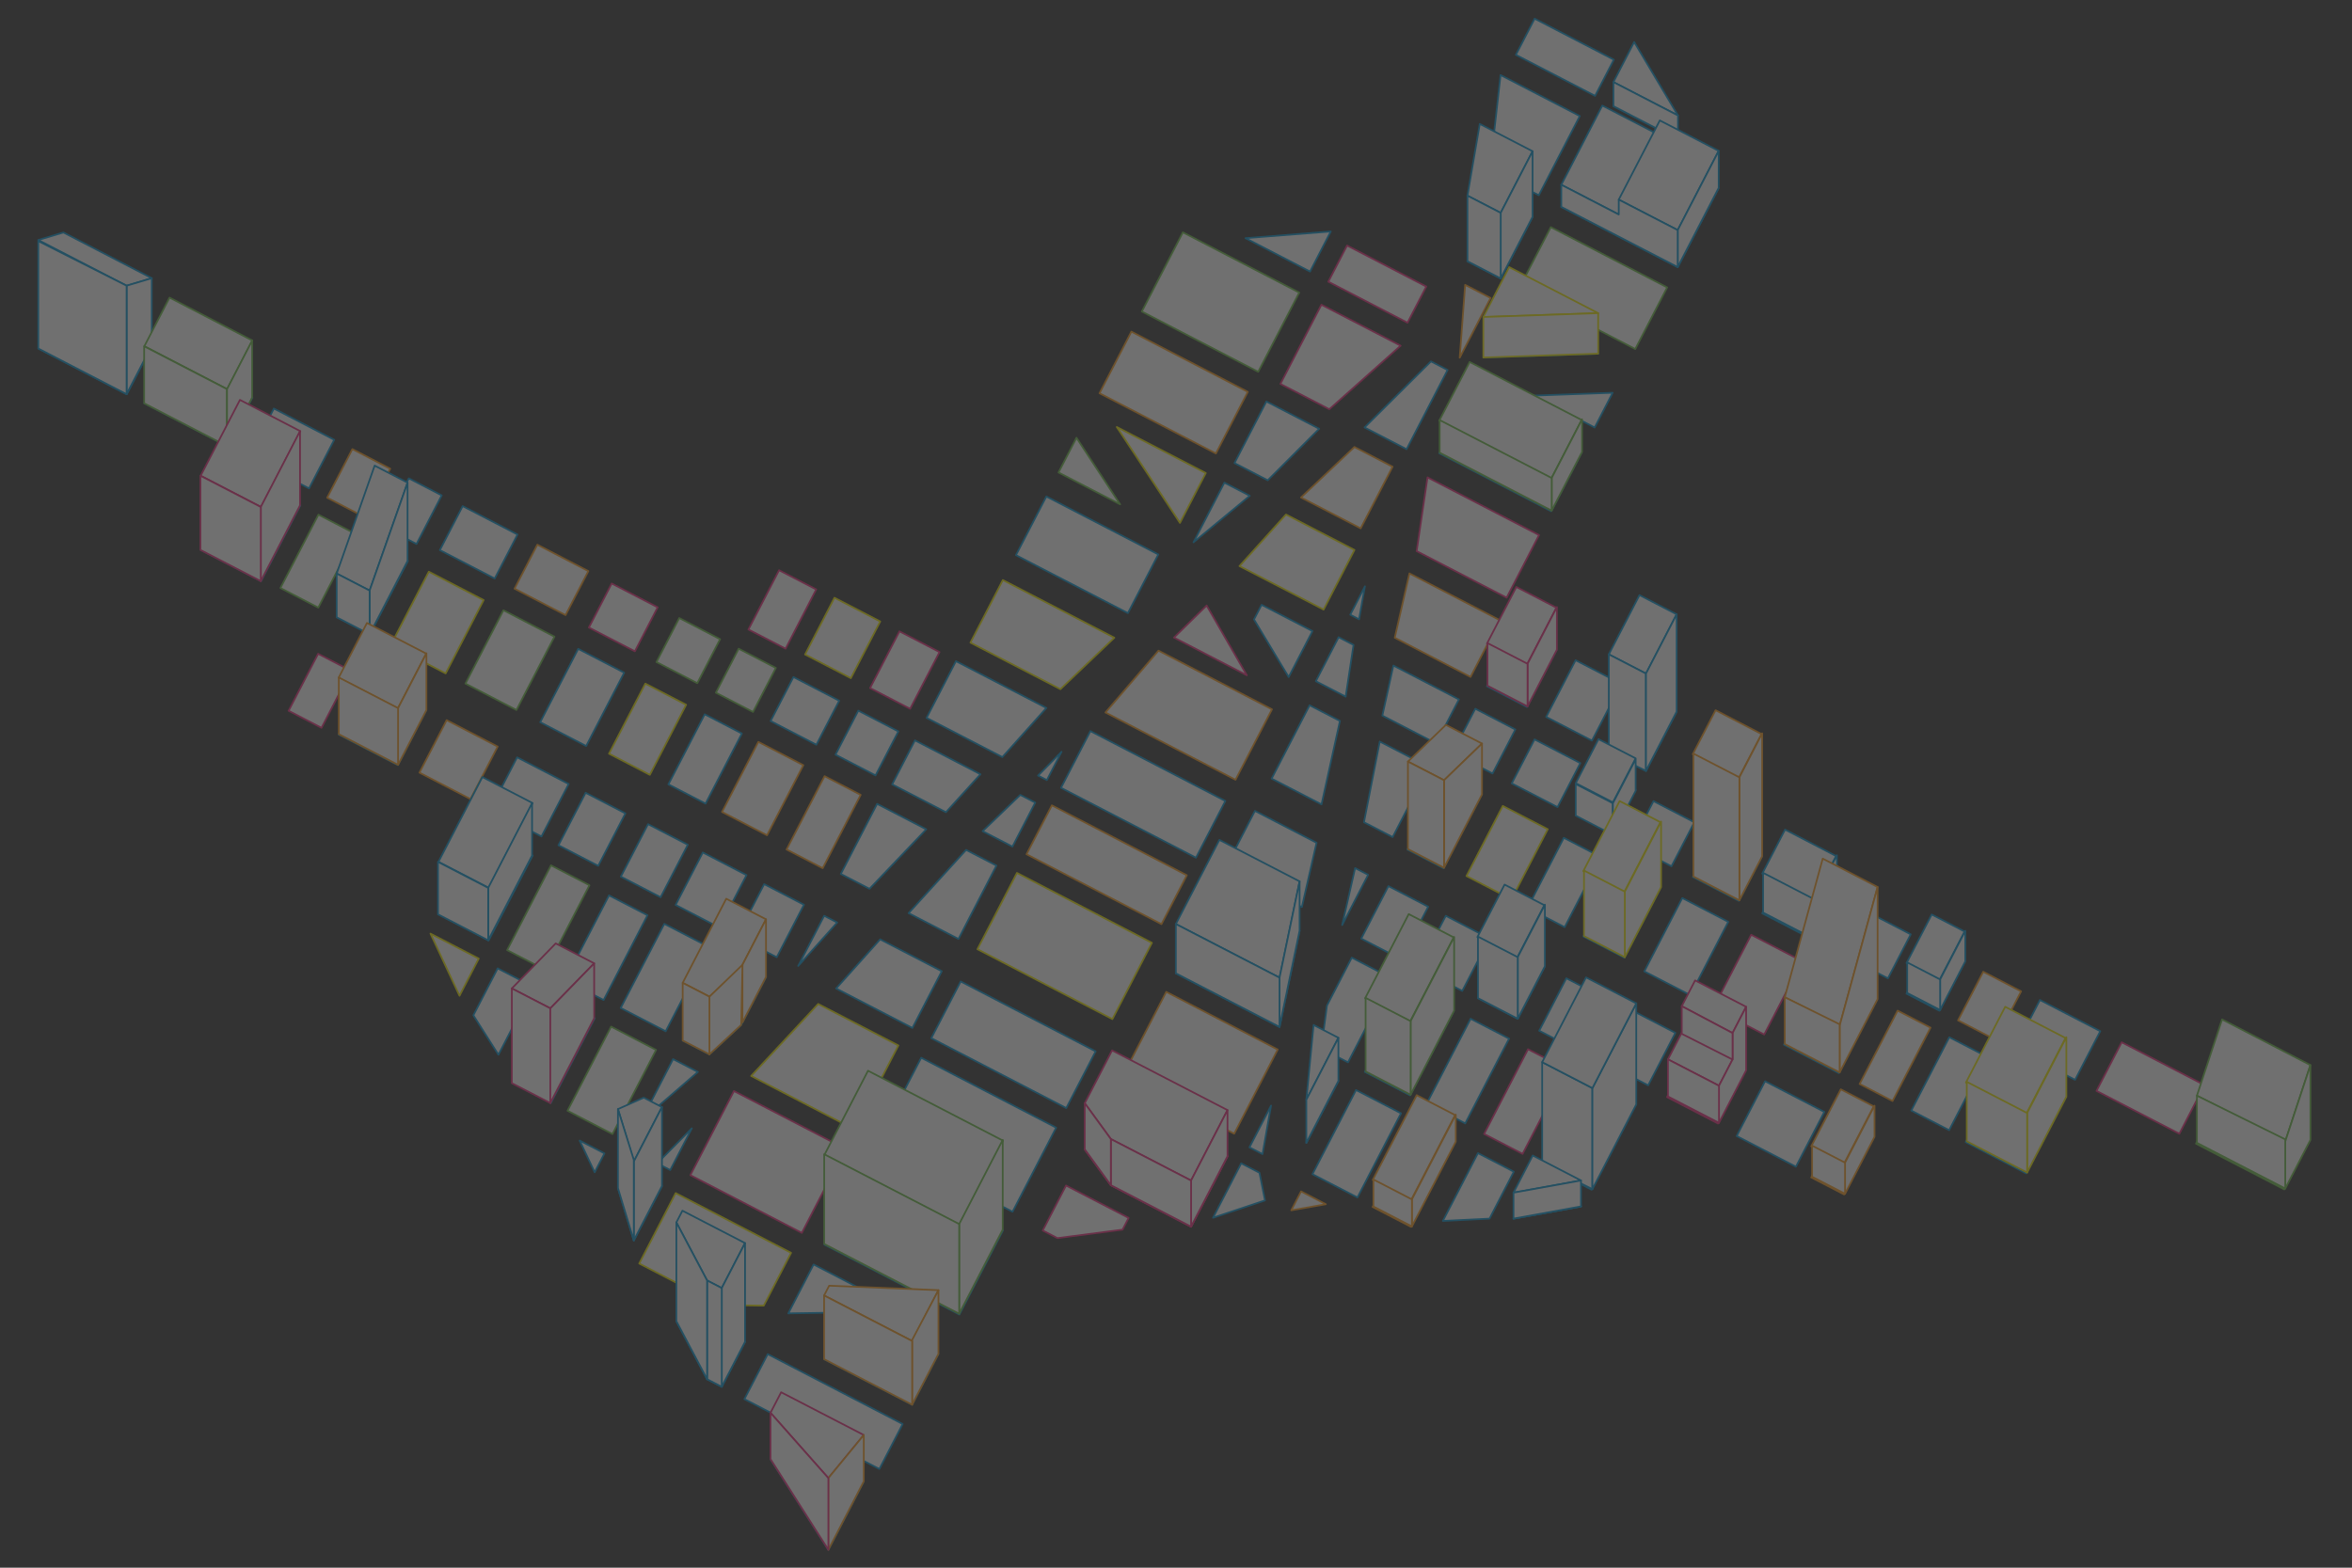 <?xml version="1.0" encoding="utf-8"?>
<!-- Generator: Adobe Illustrator 16.0.0, SVG Export Plug-In . SVG Version: 6.00 Build 0)  -->
<!DOCTYPE svg PUBLIC "-//W3C//DTD SVG 1.1//EN" "http://www.w3.org/Graphics/SVG/1.1/DTD/svg11.dtd">
<svg version="1.1" id="Layer_1" xmlns="http://www.w3.org/2000/svg" xmlns:xlink="http://www.w3.org/1999/xlink" x="0px" y="0px"
	 width="1200px" height="800px" viewBox="0 0 1200 800" enable-background="new 0 0 1200 800" xml:space="preserve">
<rect x="0" y="0" width="1200" height="800" fill="#333333" stroke="none"/>
<g>
	<g opacity="0.3">
		<polygon fill="#FFFFFF" stroke="#0093D0" stroke-width="0.879" stroke-linejoin="round" stroke-miterlimit="10" points="
			717.652,229.231 696.191,218.129 730.084,184.416 738.567,188.807 		"/>
		<polygon fill="#FFFFFF" stroke="#F89B1C" stroke-width="0.879" stroke-linejoin="round" stroke-miterlimit="10" points="
			691.029,228.109 710.49,238.182 694.224,269.622 663.779,253.872 		"/>
		<polygon fill="#FFFFFF" stroke="#F3EA00" stroke-width="0.879" stroke-linejoin="round" stroke-miterlimit="10" points="
			656.118,262.562 691.055,280.64 675.306,311.082 632.385,288.873 		"/>
		<polygon fill="#FFFFFF" stroke="#0093D0" stroke-width="0.879" stroke-linejoin="round" stroke-miterlimit="10" points="
			669.623,322.061 643.671,308.632 639.8,316.118 657.488,345.516 		"/>
		<polygon fill="#FFFFFF" stroke="#F89B1C" stroke-width="0.879" stroke-linejoin="round" stroke-miterlimit="10" points="
			563.999,363.577 630.373,397.918 648.966,361.986 591.074,332.033 		"/>
		
			<rect x="566.733" y="366.284" transform="matrix(0.46 -0.888 0.888 0.46 -44.624 736.787)" fill="#FFFFFF" stroke="#0093D0" stroke-width="0.879" stroke-linejoin="round" stroke-miterlimit="10" width="32.589" height="77.545"/>
		
			<rect x="550.39" y="402.22" transform="matrix(0.46 -0.888 0.888 0.46 -86.612 739.652)" fill="#FFFFFF" stroke="#F89B1C" stroke-width="0.879" stroke-linejoin="round" stroke-miterlimit="10" width="28.093" height="77.542"/>
		
			<rect x="500.63" y="494.048" transform="matrix(0.46 -0.888 0.888 0.46 -193.851 747.077)" fill="#FFFFFF" stroke="#0093D0" stroke-width="0.879" stroke-linejoin="round" stroke-miterlimit="10" width="32.589" height="77.544"/>
		
			<rect x="407.176" y="681.2" transform="matrix(0.46 -0.888 0.888 0.46 -412.404 762.189)" fill="#FFFFFF" stroke="#0093D0" stroke-width="0.879" stroke-linejoin="round" stroke-miterlimit="10" width="25.841" height="77.543"/>
		
			<rect x="469.004" y="539.957" transform="matrix(0.46 -0.888 0.888 0.46 -247.463 750.792)" fill="#FFFFFF" stroke="#0093D0" stroke-width="0.879" stroke-linejoin="round" stroke-miterlimit="10" width="48.338" height="77.543"/>
		
			<rect x="441.881" y="592.371" transform="matrix(0.46 -0.888 0.888 0.46 -308.669 755.048)" fill="#FFFFFF" stroke="#0093D0" stroke-width="0.879" stroke-linejoin="round" stroke-miterlimit="10" width="48.343" height="77.543"/>
		
			<rect x="367.527" y="560.651" transform="matrix(0.46 -0.888 0.888 0.46 -314.697 668.152)" fill="#FFFFFF" stroke="#EC297B" stroke-width="0.879" stroke-linejoin="round" stroke-miterlimit="10" width="48.34" height="64.046"/>
		
			<rect x="521.089" y="443.631" transform="matrix(0.46 -0.888 0.888 0.46 -134.96 743.039)" fill="#FFFFFF" stroke="#F3EA00" stroke-width="0.879" stroke-linejoin="round" stroke-miterlimit="10" width="43.839" height="77.547"/>
		<polygon fill="#FFFFFF" stroke="#0093D0" stroke-width="0.879" stroke-linejoin="round" stroke-miterlimit="10" points="
			402.184,670.215 415.097,645.264 461.508,669.276 		"/>
		<polygon fill="#FFFFFF" stroke="#0093D0" stroke-width="0.879" stroke-linejoin="round" stroke-miterlimit="10" points="
			393.113,744.606 398.536,734.126 440.708,755.947 422.632,790.878 		"/>
		<polygon fill="#FFFFFF" stroke="#EC297B" stroke-width="0.879" stroke-linejoin="round" stroke-miterlimit="10" points="
			393.113,720.96 398.536,710.48 440.708,732.299 422.632,754.28 		"/>
		<polygon fill="#FFFFFF" stroke="#F3EA00" stroke-width="0.879" stroke-linejoin="round" stroke-miterlimit="10" points="
			367.058,665.961 326.132,644.787 344.725,608.853 403.616,639.322 389.672,666.273 		"/>
		<polygon fill="#FFFFFF" stroke="#0093D0" stroke-width="0.879" stroke-linejoin="round" stroke-miterlimit="10" points="
			360.755,703.815 368.243,707.688 380.116,684.739 348.177,668.213 345.078,674.201 		"/>
		<polygon fill="#FFFFFF" stroke="#0093D0" stroke-width="0.879" stroke-linejoin="round" stroke-miterlimit="10" points="
			360.755,653.43 368.243,657.303 380.116,634.35 348.177,617.823 345.078,623.812 		"/>
		<polygon fill="#FFFFFF" stroke="#F3EA00" stroke-width="0.879" stroke-linejoin="round" stroke-miterlimit="10" points="
			383.249,549.066 436.148,576.439 458.364,533.504 417.44,512.331 		"/>
		<polygon fill="#FFFFFF" stroke="#0093D0" stroke-width="0.879" stroke-linejoin="round" stroke-miterlimit="10" points="
			426.59,504.429 465.518,524.568 480.495,495.622 449.052,479.355 		"/>
		<polygon fill="#FFFFFF" stroke="#0093D0" stroke-width="0.879" stroke-linejoin="round" stroke-miterlimit="10" points="
			463.566,465.979 489.019,479.15 508.381,441.721 492.91,433.718 		"/>
		<polygon fill="#FFFFFF" stroke="#0093D0" stroke-width="0.879" stroke-linejoin="round" stroke-miterlimit="10" points="
			501.337,424.158 516.558,432.034 528.18,409.575 520.567,405.638 		"/>
		<polygon fill="#FFFFFF" stroke="#0093D0" stroke-width="0.879" stroke-linejoin="round" stroke-miterlimit="10" points="
			529.625,395.772 534.117,398.096 541.604,383.624 		"/>
		<polygon fill="#FFFFFF" stroke="#EC297B" stroke-width="0.879" stroke-linejoin="round" stroke-miterlimit="10" points="
			598.958,325.355 636.141,344.593 615.644,309 		"/>
		<polygon fill="#FFFFFF" stroke="#0093D0" stroke-width="0.879" stroke-linejoin="round" stroke-miterlimit="10" points="
			608.928,276.738 624.678,246.295 637.652,253.007 		"/>
		<polygon fill="#FFFFFF" stroke="#0093D0" stroke-width="0.879" stroke-linejoin="round" stroke-miterlimit="10" points="
			646.811,245.093 629.845,236.313 646.111,204.871 673.062,218.813 		"/>
		<polygon fill="#FFFFFF" stroke="#EC297B" stroke-width="0.879" stroke-linejoin="round" stroke-miterlimit="10" points="
			678.225,208.833 653.27,195.92 674.188,155.497 714.61,176.413 		"/>
		
			<rect x="680.102" y="134.317" transform="matrix(0.888 0.46 -0.46 0.888 145.131 -306.833)" fill="#FFFFFF" stroke="#EC297B" stroke-width="0.879" stroke-linejoin="round" stroke-miterlimit="10" width="45.514" height="20.787"/>
		<polygon fill="#FFFFFF" stroke="#0093D0" stroke-width="0.879" stroke-linejoin="round" stroke-miterlimit="10" points="
			635.449,121.535 668.389,138.577 678.974,118.116 		"/>
		
			<rect x="589.122" y="131.649" transform="matrix(-0.888 -0.46 0.46 -0.888 1104.526 577.631)" fill="#FFFFFF" stroke="#6ABC45" stroke-width="0.879" stroke-linejoin="round" stroke-miterlimit="10" width="66.866" height="45.515"/>
		<polygon fill="#FFFFFF" stroke="#F89B1C" stroke-width="0.879" stroke-linejoin="round" stroke-miterlimit="10" points="
			577.239,169.238 636.631,199.964 620.358,231.405 560.971,200.678 		"/>
		
			<rect x="522.259" y="266.48" transform="matrix(-0.888 -0.46 0.46 -0.888 916.655 789.755)" fill="#FFFFFF" stroke="#0093D0" stroke-width="0.879" stroke-linejoin="round" stroke-miterlimit="10" width="64.335" height="33.712"/>
		<polygon fill="#FFFFFF" stroke="#F3EA00" stroke-width="0.879" stroke-linejoin="round" stroke-miterlimit="10" points="
			569.78,217.891 615.195,241.388 602.026,266.84 		"/>
		<polygon fill="#FFFFFF" stroke="#6ABC45" stroke-width="0.879" stroke-linejoin="round" stroke-miterlimit="10" points="
			549.223,223.387 540.055,241.104 571.499,257.373 		"/>
		<polygon fill="#FFFFFF" stroke="#F3EA00" stroke-width="0.879" stroke-linejoin="round" stroke-miterlimit="10" points="
			541.04,351.698 495.125,327.942 511.654,296.002 568.547,325.439 		"/>
		<polygon fill="#FFFFFF" stroke="#0093D0" stroke-width="0.879" stroke-linejoin="round" stroke-miterlimit="10" points="
			511.41,386.348 472.741,366.342 487.719,337.396 533.871,361.277 		"/>
		<polygon fill="#FFFFFF" stroke="#0093D0" stroke-width="0.879" stroke-linejoin="round" stroke-miterlimit="10" points="
			482.621,414.475 455.183,400.278 466.804,377.818 500.229,395.114 		"/>
		<polygon fill="#FFFFFF" stroke="#0093D0" stroke-width="0.879" stroke-linejoin="round" stroke-miterlimit="10" points="
			443.629,453.561 428.988,445.985 447.495,410.221 472.582,423.2 		"/>
		<polygon fill="#FFFFFF" stroke="#0093D0" stroke-width="0.879" stroke-linejoin="round" stroke-miterlimit="10" points="
			407.242,492.938 420.495,467.324 427.138,470.759 		"/>
		<polygon fill="#FFFFFF" stroke="#0093D0" stroke-width="0.879" stroke-linejoin="round" stroke-miterlimit="10" points="
			361.955,538.051 348.312,530.992 370.526,488.058 390.82,498.559 378.162,523.027 		"/>
		<polygon fill="#FFFFFF" stroke="#0093D0" stroke-width="0.879" stroke-linejoin="round" stroke-miterlimit="10" points="
			327.054,572.082 343.407,540.478 356.051,547.017 		"/>
		<polygon fill="#FFFFFF" stroke="#0093D0" stroke-width="0.879" stroke-linejoin="round" stroke-miterlimit="10" points="
			352.973,575.79 341.955,597.085 335.3,593.641 		"/>
		<polygon fill="#FFFFFF" stroke="#0093D0" stroke-width="0.879" stroke-linejoin="round" stroke-miterlimit="10" points="
			323.364,633.02 337.739,605.237 328.42,600.417 315.273,606.265 		"/>
		<polygon fill="#FFFFFF" stroke="#0093D0" stroke-width="0.879" stroke-linejoin="round" stroke-miterlimit="10" points="
			303.403,598.231 308.394,588.58 295.751,582.037 		"/>
		<polygon fill="#FFFFFF" stroke="#0093D0" stroke-width="0.879" stroke-linejoin="round" stroke-miterlimit="10" points="
			254.302,538.24 272.205,503.635 253.906,494.169 241.511,518.122 		"/>
		<polygon fill="#FFFFFF" stroke="#F3EA00" stroke-width="0.879" stroke-linejoin="round" stroke-miterlimit="10" points="
			234.445,508.143 244.255,489.176 219.636,476.438 		"/>
		
			<rect x="298.914" y="527.185" transform="matrix(-0.888 -0.46 0.46 -0.888 335.43 1184.349)" fill="#FFFFFF" stroke="#6ABC45" stroke-width="0.879" stroke-linejoin="round" stroke-miterlimit="10" width="25.85" height="48.342"/>
		
			<rect x="326.033" y="474.77" transform="matrix(-0.888 -0.46 0.46 -0.888 410.767 1097.837)" fill="#FFFFFF" stroke="#0093D0" stroke-width="0.879" stroke-linejoin="round" stroke-miterlimit="10" width="25.849" height="48.341"/>
		
			<rect x="271.092" y="511.845" transform="matrix(-0.888 -0.46 0.46 -0.888 286.334 1142.074)" fill="#FFFFFF" stroke="#0093D0" stroke-width="0.879" stroke-linejoin="round" stroke-miterlimit="10" width="22.103" height="48.696"/>
		<polygon fill="#FFFFFF" stroke="#0093D0" stroke-width="0.879" stroke-linejoin="round" stroke-miterlimit="10" points="
			310.721,456.918 330.348,467.07 307.974,510.323 288.341,500.162 		"/>
		<polygon fill="#FFFFFF" stroke="#6ABC45" stroke-width="0.879" stroke-linejoin="round" stroke-miterlimit="10" points="
			281.106,441.593 300.736,451.751 278.361,495.003 258.731,484.844 		"/>
		
			<rect x="233.033" y="427.251" transform="matrix(-0.888 -0.46 0.46 -0.888 259.758 966.406)" fill="#FFFFFF" stroke="#0093D0" stroke-width="0.879" stroke-linejoin="round" stroke-miterlimit="10" width="28.849" height="48.696"/>
		
			<rect x="381.335" y="454.872" transform="matrix(-0.888 -0.46 0.46 -0.888 525.685 1067.814)" fill="#FFFFFF" stroke="#0093D0" stroke-width="0.879" stroke-linejoin="round" stroke-miterlimit="10" width="22.851" height="30.153"/>
		
			<rect x="349.933" y="439.208" transform="matrix(-0.888 -0.46 0.46 -0.888 475.703 1024.329)" fill="#FFFFFF" stroke="#0093D0" stroke-width="0.879" stroke-linejoin="round" stroke-miterlimit="10" width="25.103" height="30.154"/>
		
			<rect x="322.112" y="424.231" transform="matrix(-0.888 -0.46 0.46 -0.888 427.939 982.748)" fill="#FFFFFF" stroke="#0093D0" stroke-width="0.879" stroke-linejoin="round" stroke-miterlimit="10" width="22.851" height="30.155"/>
		
			<rect x="290.837" y="408.048" transform="matrix(0.888 0.46 -0.46 0.888 228.234 -91.576)" fill="#FFFFFF" stroke="#0093D0" stroke-width="0.879" stroke-linejoin="round" stroke-miterlimit="10" width="22.85" height="30.156"/>
		
			<rect x="255.518" y="391.521" transform="matrix(0.888 0.46 -0.46 0.888 217.044 -78.742)" fill="#FFFFFF" stroke="#0093D0" stroke-width="0.879" stroke-linejoin="round" stroke-miterlimit="10" width="29.598" height="30.156"/>
		
			<rect x="409.579" y="398.622" transform="matrix(-0.888 -0.46 0.46 -0.888 600.076 985.426)" fill="#FFFFFF" stroke="#F89B1C" stroke-width="0.879" stroke-linejoin="round" stroke-miterlimit="10" width="20.743" height="42.14"/>
		
			<rect x="375.91" y="382.406" transform="matrix(-0.888 -0.46 0.46 -0.888 549.241 938.731)" fill="#FFFFFF" stroke="#F89B1C" stroke-width="0.879" stroke-linejoin="round" stroke-miterlimit="10" width="25.847" height="40.268"/>
		
			<rect x="348.88" y="367.257" transform="matrix(-0.888 -0.46 0.46 -0.888 500.846 896.696)" fill="#FFFFFF" stroke="#0093D0" stroke-width="0.879" stroke-linejoin="round" stroke-miterlimit="10" width="21.351" height="40.272"/>
		
			<rect x="318.484" y="352.073" transform="matrix(-0.888 -0.46 0.46 -0.888 452.406 854.539)" fill="#FFFFFF" stroke="#F3EA00" stroke-width="0.879" stroke-linejoin="round" stroke-miterlimit="10" width="23.449" height="40.268"/>
		
			<rect x="283.618" y="334.918" transform="matrix(-0.888 -0.46 0.46 -0.888 396.863 808.566)" fill="#FFFFFF" stroke="#0093D0" stroke-width="0.879" stroke-linejoin="round" stroke-miterlimit="10" width="26.416" height="42.141"/>
		
			<rect x="245.332" y="315.86" transform="matrix(-0.888 -0.46 0.46 -0.888 336.056 755.653)" fill="#FFFFFF" stroke="#6ABC45" stroke-width="0.879" stroke-linejoin="round" stroke-miterlimit="10" width="29.313" height="42.139"/>
		
			<rect x="207.134" y="296.668" transform="matrix(-0.888 -0.46 0.46 -0.888 274.848 702.369)" fill="#FFFFFF" stroke="#F3EA00" stroke-width="0.879" stroke-linejoin="round" stroke-miterlimit="10" width="31.522" height="42.141"/>
		
			<rect x="180.405" y="279.575" transform="matrix(-0.888 -0.46 0.46 -0.888 220.309 654.917)" fill="#FFFFFF" stroke="#0093D0" stroke-width="0.879" stroke-linejoin="round" stroke-miterlimit="10" width="18.91" height="42.141"/>
		
			<rect x="151.412" y="265.309" transform="matrix(-0.888 -0.46 0.46 -0.888 174.799 615.308)" fill="#FFFFFF" stroke="#6ABC45" stroke-width="0.879" stroke-linejoin="round" stroke-miterlimit="10" width="21.75" height="42.14"/>
		
			<rect x="219.078" y="372.595" transform="matrix(-0.888 -0.46 0.46 -0.888 263.184 839.398)" fill="#FFFFFF" stroke="#F89B1C" stroke-width="0.879" stroke-linejoin="round" stroke-miterlimit="10" width="29.313" height="30.157"/>
		
			<rect x="178.193" y="352.749" transform="matrix(-0.888 -0.459 0.459 -0.888 199.303 785.488)" fill="#FFFFFF" stroke="#0093D0" stroke-width="0.879" stroke-linejoin="round" stroke-miterlimit="10" width="34.042" height="31.495"/>
		
			<rect x="153.553" y="336.165" transform="matrix(-0.888 -0.46 0.46 -0.888 145.756 740.561)" fill="#FFFFFF" stroke="#EC297B" stroke-width="0.879" stroke-linejoin="round" stroke-miterlimit="10" width="18.912" height="32.752"/>
		
			<rect x="430.626" y="366.649" transform="matrix(-0.888 -0.46 0.46 -0.888 660.447 919.367)" fill="#FFFFFF" stroke="#0093D0" stroke-width="0.879" stroke-linejoin="round" stroke-miterlimit="10" width="23.014" height="25.284"/>
		
			<rect x="397.294" y="350.252" transform="matrix(-0.888 -0.46 0.46 -0.888 608.207 873.82)" fill="#FFFFFF" stroke="#0093D0" stroke-width="0.879" stroke-linejoin="round" stroke-miterlimit="10" width="26.296" height="25.287"/>
		
			<rect x="369.625" y="334.657" transform="matrix(-0.888 -0.46 0.46 -0.888 558.487 830.512)" fill="#FFFFFF" stroke="#6ABC45" stroke-width="0.879" stroke-linejoin="round" stroke-miterlimit="10" width="21.349" height="25.286"/>
		
			<rect x="339.228" y="319.473" transform="matrix(-0.888 -0.46 0.46 -0.888 510.037 788.362)" fill="#FFFFFF" stroke="#6ABC45" stroke-width="0.879" stroke-linejoin="round" stroke-miterlimit="10" width="23.45" height="25.286"/>
		<polygon fill="#FFFFFF" stroke="#EC297B" stroke-width="0.879" stroke-linejoin="round" stroke-miterlimit="10" points="
			312.08,297.765 335.543,309.909 323.921,332.364 300.459,320.228 		"/>
		
			<rect x="266.506" y="283.365" transform="matrix(-0.888 -0.46 0.46 -0.888 394.858 688.113)" fill="#FFFFFF" stroke="#F89B1C" stroke-width="0.879" stroke-linejoin="round" stroke-miterlimit="10" width="29.312" height="25.286"/>
		
			<rect x="228.307" y="264.171" transform="matrix(-0.888 -0.46 0.46 -0.888 333.627 634.831)" fill="#FFFFFF" stroke="#0093D0" stroke-width="0.879" stroke-linejoin="round" stroke-miterlimit="10" width="31.522" height="25.288"/>
		
			<rect x="200.968" y="246.931" transform="matrix(-0.888 -0.46 0.46 -0.888 277.385 589.32)" fill="#FFFFFF" stroke="#0093D0" stroke-width="0.879" stroke-linejoin="round" stroke-miterlimit="10" width="18.913" height="27.932"/>
		
			<rect x="171.977" y="232.667" transform="matrix(-0.888 -0.46 0.46 -0.888 231.929 549.707)" fill="#FFFFFF" stroke="#F89B1C" stroke-width="0.879" stroke-linejoin="round" stroke-miterlimit="10" width="21.75" height="27.932"/>
		
			<rect x="131.221" y="214.923" transform="matrix(-0.888 -0.46 0.46 -0.888 175.327 500.446)" fill="#FFFFFF" stroke="#0093D0" stroke-width="0.879" stroke-linejoin="round" stroke-miterlimit="10" width="34.673" height="27.933"/>
		
			<rect x="77.307" y="190.373" transform="matrix(-0.888 -0.46 0.46 -0.888 96.998 432.286)" fill="#FFFFFF" stroke="#0093D0" stroke-width="0.879" stroke-linejoin="round" stroke-miterlimit="10" width="47.597" height="27.933"/>
		
			<rect x="23.104" y="163.142" transform="matrix(-0.888 -0.46 0.46 -0.888 10.138 356.684)" fill="#FFFFFF" stroke="#0093D0" stroke-width="0.879" stroke-linejoin="round" stroke-miterlimit="10" width="50.745" height="27.933"/>
		<polygon fill="#FFFFFF" stroke="#0093D0" stroke-width="0.879" stroke-linejoin="round" stroke-miterlimit="10" points="
			32.359,118.635 77.429,141.957 64.594,145.794 19.521,122.475 		"/>
		
			<rect x="449.862" y="325.817" transform="matrix(-0.888 -0.46 0.46 -0.888 713.953 857.965)" fill="#FFFFFF" stroke="#EC297B" stroke-width="0.879" stroke-linejoin="round" stroke-miterlimit="10" width="23.016" height="32.589"/>
		
			<rect x="416.529" y="309.419" transform="matrix(-0.888 -0.46 0.46 -0.888 661.648 812.442)" fill="#FFFFFF" stroke="#F3EA00" stroke-width="0.879" stroke-linejoin="round" stroke-miterlimit="10" width="26.296" height="32.593"/>
		
			<rect x="388.525" y="293.743" transform="matrix(-0.888 -0.459 0.459 -0.888 610.989 770.205)" fill="#FFFFFF" stroke="#EC297B" stroke-width="0.879" stroke-linejoin="round" stroke-miterlimit="10" width="21.35" height="34.05"/>
		<polygon fill="#FFFFFF" stroke="#F89B1C" stroke-width="0.879" stroke-linejoin="round" stroke-miterlimit="10" points="
			595.016,506.161 572.802,549.097 629.684,578.53 651.896,535.593 		"/>
		<polygon fill="#FFFFFF" stroke="#EC297B" stroke-width="0.879" stroke-linejoin="round" stroke-miterlimit="10" points="
			566.759,604.797 607.685,625.972 626.277,590.033 567.389,559.564 553.441,586.516 		"/>
		<polygon fill="#FFFFFF" stroke="#EC297B" stroke-width="0.879" stroke-linejoin="round" stroke-miterlimit="10" points="
			539.499,631.807 532.012,627.932 543.888,604.983 575.828,621.506 572.732,627.494 		"/>
		<polygon fill="#FFFFFF" stroke="#0093D0" stroke-width="0.879" stroke-linejoin="round" stroke-miterlimit="10" points="
			652.824,524.052 599.919,496.684 622.135,453.747 663.058,474.92 		"/>
		<polygon fill="#FFFFFF" stroke="#0093D0" stroke-width="0.879" stroke-linejoin="round" stroke-miterlimit="10" points="
			664.226,462.885 625.297,442.747 640.273,413.8 671.713,430.066 		"/>
		<polygon fill="#FFFFFF" stroke="#0093D0" stroke-width="0.879" stroke-linejoin="round" stroke-miterlimit="10" points="
			674.247,410.493 648.795,397.327 668.16,359.899 683.632,367.904 		"/>
		<polygon fill="#FFFFFF" stroke="#0093D0" stroke-width="0.879" stroke-linejoin="round" stroke-miterlimit="10" points="
			686.565,355.504 671.347,347.628 682.965,325.171 690.575,329.108 		"/>
		<polygon fill="#FFFFFF" stroke="#0093D0" stroke-width="0.879" stroke-linejoin="round" stroke-miterlimit="10" points="
			693.395,316.016 688.904,313.691 696.392,299.218 		"/>
		<polygon fill="#FFFFFF" stroke="#F89B1C" stroke-width="0.879" stroke-linejoin="round" stroke-miterlimit="10" points="
			744.749,182.519 760.502,152.076 747.525,145.365 		"/>
		<polygon fill="#FFFFFF" stroke="#0093D0" stroke-width="0.879" stroke-linejoin="round" stroke-miterlimit="10" points="
			748.696,133.316 765.663,142.094 781.932,110.651 754.982,96.708 		"/>
		<polygon fill="#FFFFFF" stroke="#0093D0" stroke-width="0.879" stroke-linejoin="round" stroke-miterlimit="10" points="
			760.148,86.727 785.103,99.638 806.017,59.213 765.592,38.299 		"/>
		
			<rect x="775.502" y="19.18" transform="matrix(-0.888 -0.46 0.46 -0.888 1493.645 422.675)" fill="#FFFFFF" stroke="#0093D0" stroke-width="0.879" stroke-linejoin="round" stroke-miterlimit="10" width="45.512" height="20.792"/>
		<polygon fill="#FFFFFF" stroke="#0093D0" stroke-width="0.879" stroke-linejoin="round" stroke-miterlimit="10" points="
			856.114,71.212 823.178,54.172 833.762,33.711 		"/>
		<polygon fill="#FFFFFF" stroke="#0093D0" stroke-width="0.879" stroke-linejoin="round" stroke-miterlimit="10" points="
			856.114,58.934 823.178,41.893 833.762,21.429 		"/>
		<polygon fill="#FFFFFF" stroke="#0093D0" stroke-width="0.879" stroke-linejoin="round" stroke-miterlimit="10" points="
			876.884,95.879 817.495,65.153 796.583,105.577 855.972,136.306 		"/>
		<polygon fill="#FFFFFF" stroke="#0093D0" stroke-width="0.879" stroke-linejoin="round" stroke-miterlimit="10" points="
			876.884,84.593 817.495,53.866 796.583,94.292 855.972,125.02 		"/>
		
			<rect x="779.545" y="128.944" transform="matrix(0.888 0.46 -0.46 0.888 158.304 -357.18)" fill="#FFFFFF" stroke="#6ABC45" stroke-width="0.879" stroke-linejoin="round" stroke-miterlimit="10" width="66.865" height="35.4"/>
		
			<rect x="738.68" y="213.962" transform="matrix(0.888 0.46 -0.46 0.888 192.284 -328.419)" fill="#FFFFFF" stroke="#0093D0" stroke-width="0.879" stroke-linejoin="round" stroke-miterlimit="10" width="64.336" height="33.716"/>
		<polygon fill="#FFFFFF" stroke="#0093D0" stroke-width="0.879" stroke-linejoin="round" stroke-miterlimit="10" points="
			815.399,180.481 769.983,156.982 756.814,182.437 		"/>
		<polygon fill="#FFFFFF" stroke="#F3EA00" stroke-width="0.879" stroke-linejoin="round" stroke-miterlimit="10" points="
			815.399,159.803 769.983,136.306 756.814,161.758 		"/>
		<polygon fill="#FFFFFF" stroke="#0093D0" stroke-width="0.879" stroke-linejoin="round" stroke-miterlimit="10" points="
			822.79,200.434 813.62,218.155 782.178,201.886 		"/>
		<polygon fill="#FFFFFF" stroke="#EC297B" stroke-width="0.879" stroke-linejoin="round" stroke-miterlimit="10" points="
			722.778,281.237 768.692,304.993 785.219,273.049 728.324,243.614 		"/>
		<polygon fill="#FFFFFF" stroke="#F89B1C" stroke-width="0.879" stroke-linejoin="round" stroke-miterlimit="10" points="
			711.612,325.439 750.277,345.446 765.255,316.501 719.102,292.62 		"/>
		<polygon fill="#FFFFFF" stroke="#0093D0" stroke-width="0.879" stroke-linejoin="round" stroke-miterlimit="10" points="
			705.28,365.19 732.721,379.385 744.339,356.925 710.911,339.63 		"/>
		<polygon fill="#FFFFFF" stroke="#0093D0" stroke-width="0.879" stroke-linejoin="round" stroke-miterlimit="10" points="
			695.902,419.594 710.54,427.167 729.045,391.402 703.964,378.421 		"/>
		<polygon fill="#FFFFFF" stroke="#0093D0" stroke-width="0.879" stroke-linejoin="round" stroke-miterlimit="10" points="
			684.778,472.044 698.033,446.426 691.391,442.99 		"/>
		<polygon fill="#FFFFFF" stroke="#0093D0" stroke-width="0.879" stroke-linejoin="round" stroke-miterlimit="10" points="
			674.116,535.068 687.758,542.126 709.972,499.194 689.676,488.692 677.02,513.162 		"/>
		<polygon fill="#FFFFFF" stroke="#0093D0" stroke-width="0.879" stroke-linejoin="round" stroke-miterlimit="10" points="
			666.496,583.22 682.853,551.609 670.21,545.069 		"/>
		<polygon fill="#FFFFFF" stroke="#0093D0" stroke-width="0.879" stroke-linejoin="round" stroke-miterlimit="10" points="
			666.496,561.202 682.853,529.595 670.21,523.053 		"/>
		<polygon fill="#FFFFFF" stroke="#0093D0" stroke-width="0.879" stroke-linejoin="round" stroke-miterlimit="10" points="
			648.499,564.204 637.483,585.495 644.139,588.942 		"/>
		<polygon fill="#FFFFFF" stroke="#0093D0" stroke-width="0.879" stroke-linejoin="round" stroke-miterlimit="10" points="
			618.891,621.426 633.264,593.646 642.581,598.471 645.401,612.583 		"/>
		<polygon fill="#FFFFFF" stroke="#F89B1C" stroke-width="0.879" stroke-linejoin="round" stroke-miterlimit="10" points="
			658.819,617.627 663.812,607.979 676.455,614.52 		"/>
		<polygon fill="#FFFFFF" stroke="#0093D0" stroke-width="0.879" stroke-linejoin="round" stroke-miterlimit="10" points="
			736.15,623.051 754.054,588.449 772.354,597.918 759.962,621.874 		"/>
		<polygon fill="#FFFFFF" stroke="#0093D0" stroke-width="0.879" stroke-linejoin="round" stroke-miterlimit="10" points="
			772.189,621.874 782.001,602.91 806.621,615.646 		"/>
		<polygon fill="#FFFFFF" stroke="#0093D0" stroke-width="0.879" stroke-linejoin="round" stroke-miterlimit="10" points="
			714.796,568.135 691.835,556.254 669.623,599.191 692.578,611.069 		"/>
		
			<rect x="706.402" y="507.076" transform="matrix(0.888 0.46 -0.46 0.888 324.642 -271.173)" fill="#FFFFFF" stroke="#0093D0" stroke-width="0.879" stroke-linejoin="round" stroke-miterlimit="10" width="25.848" height="48.343"/>
		
			<rect x="710.686" y="574.794" transform="matrix(0.888 0.46 -0.46 0.888 356.036 -264.651)" fill="#FFFFFF" stroke="#F89B1C" stroke-width="0.879" stroke-linejoin="round" stroke-miterlimit="10" width="22.102" height="48.697"/>
		<polygon fill="#FFFFFF" stroke="#0093D0" stroke-width="0.879" stroke-linejoin="round" stroke-miterlimit="10" points="
			769.944,530.021 750.311,519.868 727.936,563.112 747.567,573.269 		"/>
		
			<rect x="767.499" y="537.542" transform="matrix(0.888 0.46 -0.46 0.888 345.337 -294.959)" fill="#FFFFFF" stroke="#EC297B" stroke-width="0.879" stroke-linejoin="round" stroke-miterlimit="10" width="22.105" height="48.693"/>
		
			<rect x="796.402" y="554.241" transform="matrix(0.888 0.46 -0.46 0.888 356.577 -307.9)" fill="#FFFFFF" stroke="#0093D0" stroke-width="0.879" stroke-linejoin="round" stroke-miterlimit="10" width="28.85" height="48.696"/>
		
			<rect x="700.486" y="455.507" transform="matrix(0.888 0.46 -0.46 0.888 295.881 -274.524)" fill="#FFFFFF" stroke="#0093D0" stroke-width="0.879" stroke-linejoin="round" stroke-miterlimit="10" width="22.849" height="30.153"/>
		
			<rect x="729.635" y="471.171" transform="matrix(0.888 0.46 -0.46 0.888 306.461 -286.682)" fill="#FFFFFF" stroke="#0093D0" stroke-width="0.879" stroke-linejoin="round" stroke-miterlimit="10" width="25.101" height="30.155"/>
		<polygon fill="#FFFFFF" stroke="#0093D0" stroke-width="0.879" stroke-linejoin="round" stroke-miterlimit="10" points="
			788.208,493.084 767.916,482.581 754.058,509.367 774.352,519.864 		"/>
		
			<rect x="790.983" y="502.332" transform="matrix(-0.888 -0.459 0.459 -0.888 1277.423 1345.617)" fill="#FFFFFF" stroke="#0093D0" stroke-width="0.879" stroke-linejoin="round" stroke-miterlimit="10" width="22.851" height="30.151"/>
		
			<rect x="819.553" y="518.857" transform="matrix(-0.888 -0.46 0.46 -0.888 1329.991 1391.589)" fill="#FFFFFF" stroke="#0093D0" stroke-width="0.879" stroke-linejoin="round" stroke-miterlimit="10" width="29.6" height="30.154"/>
		
			<rect x="726.857" y="398.286" transform="matrix(0.888 0.46 -0.46 0.888 275.198 -291.905)" fill="#FFFFFF" stroke="#0093D0" stroke-width="0.879" stroke-linejoin="round" stroke-miterlimit="10" width="20.741" height="42.14"/>
		
			<rect x="756.279" y="414.713" transform="matrix(0.888 0.46 -0.46 0.888 285.918 -304.882)" fill="#FFFFFF" stroke="#F3EA00" stroke-width="0.879" stroke-linejoin="round" stroke-miterlimit="10" width="25.846" height="40.273"/>
		
			<rect x="787.806" y="429.862" transform="matrix(0.888 0.46 -0.46 0.888 296.031 -316.563)" fill="#FFFFFF" stroke="#0093D0" stroke-width="0.879" stroke-linejoin="round" stroke-miterlimit="10" width="21.352" height="40.27"/>
		<polygon fill="#FFFFFF" stroke="#0093D0" stroke-width="0.879" stroke-linejoin="round" stroke-miterlimit="10" points="
			881.763,470.416 858.303,458.275 838.937,495.703 862.402,507.84 		"/>
		
			<rect x="882.532" y="481.049" transform="matrix(0.888 0.46 -0.46 0.888 331.059 -356.117)" fill="#FFFFFF" stroke="#EC297B" stroke-width="0.879" stroke-linejoin="round" stroke-miterlimit="10" width="29.315" height="42.14"/>
		
			<rect x="918.521" y="500.242" transform="matrix(0.888 0.46 -0.46 0.888 344.029 -371.017)" fill="#FFFFFF" stroke="#0093D0" stroke-width="0.879" stroke-linejoin="round" stroke-miterlimit="10" width="31.523" height="42.139"/>
		
			<rect x="957.863" y="517.333" transform="matrix(0.888 0.46 -0.46 0.888 355.567 -384.279)" fill="#FFFFFF" stroke="#F89B1C" stroke-width="0.879" stroke-linejoin="round" stroke-miterlimit="10" width="18.911" height="42.141"/>
		
			<rect x="984.015" y="531.599" transform="matrix(0.888 0.46 -0.46 0.888 365.269 -395.396)" fill="#FFFFFF" stroke="#0093D0" stroke-width="0.879" stroke-linejoin="round" stroke-miterlimit="10" width="21.749" height="42.138"/>
		
			<rect x="1011.523" y="549.263" transform="matrix(0.888 0.46 -0.46 0.888 377.401 -408.879)" fill="#FFFFFF" stroke="#0093D0" stroke-width="0.879" stroke-linejoin="round" stroke-miterlimit="10" width="34.672" height="43.551"/>
		
			<rect x="856.279" y="537.785" transform="matrix(0.888 0.46 -0.46 0.888 351.401 -338.356)" fill="#FFFFFF" stroke="#EC297B" stroke-width="0.879" stroke-linejoin="round" stroke-miterlimit="10" width="29.314" height="30.155"/>
		<polygon fill="#FFFFFF" stroke="#EC297B" stroke-width="0.879" stroke-linejoin="round" stroke-miterlimit="10" points="
			890.883,527.281 864.847,513.807 850.989,540.592 877.026,554.061 		"/>
		<polygon fill="#FFFFFF" stroke="#EC297B" stroke-width="0.879" stroke-linejoin="round" stroke-miterlimit="10" points="
			890.883,513.778 864.847,500.305 858.037,513.462 883.948,527.18 		"/>
		
			<rect x="891.82" y="557.48" transform="matrix(0.888 0.46 -0.46 0.888 365.045 -353.524)" fill="#FFFFFF" stroke="#0093D0" stroke-width="0.879" stroke-linejoin="round" stroke-miterlimit="10" width="34.041" height="31.492"/>
		
			<rect x="931.012" y="573.923" transform="matrix(0.888 0.46 -0.46 0.888 376.432 -366.151)" fill="#FFFFFF" stroke="#F89B1C" stroke-width="0.879" stroke-linejoin="round" stroke-miterlimit="10" width="18.912" height="32.754"/>
		
			<rect x="931.012" y="558.052" transform="matrix(0.888 0.46 -0.46 0.888 369.139 -367.926)" fill="#FFFFFF" stroke="#F89B1C" stroke-width="0.879" stroke-linejoin="round" stroke-miterlimit="10" width="18.912" height="32.75"/>
		
			<rect x="745.881" y="365.268" transform="matrix(0.888 0.46 -0.46 0.888 258.378 -305.786)" fill="#FFFFFF" stroke="#0093D0" stroke-width="0.879" stroke-linejoin="round" stroke-miterlimit="10" width="23.013" height="25.289"/>
		
			<rect x="775.934" y="381.666" transform="matrix(0.888 0.46 -0.46 0.888 269.47 -318.525)" fill="#FFFFFF" stroke="#0093D0" stroke-width="0.879" stroke-linejoin="round" stroke-miterlimit="10" width="26.297" height="25.287"/>
		
			<rect x="808.548" y="397.262" transform="matrix(0.888 0.459 -0.459 0.888 279.914 -330.565)" fill="#FFFFFF" stroke="#0093D0" stroke-width="0.879" stroke-linejoin="round" stroke-miterlimit="10" width="21.353" height="25.286"/>
		
			<rect x="836.847" y="412.445" transform="matrix(0.888 0.46 -0.46 0.888 290.216 -342.383)" fill="#FFFFFF" stroke="#0093D0" stroke-width="0.879" stroke-linejoin="round" stroke-miterlimit="10" width="23.45" height="25.287"/>
		
			<rect x="868.314" y="429.494" transform="matrix(0.888 0.46 -0.46 0.888 301.844 -355.697)" fill="#FFFFFF" stroke="#0093D0" stroke-width="0.879" stroke-linejoin="round" stroke-miterlimit="10" width="26.419" height="25.288"/>
		
			<rect x="868.314" y="366.742" transform="matrix(0.888 0.46 -0.46 0.888 272.928 -362.658)" fill="#FFFFFF" stroke="#F89B1C" stroke-width="0.879" stroke-linejoin="round" stroke-miterlimit="10" width="26.417" height="25.287"/>
		
			<rect x="903.705" y="448.554" transform="matrix(0.888 0.46 -0.46 0.888 314.573 -370.386)" fill="#FFFFFF" stroke="#0093D0" stroke-width="0.879" stroke-linejoin="round" stroke-miterlimit="10" width="29.317" height="25.287"/>
		
			<rect x="903.705" y="428.269" transform="matrix(0.888 0.46 -0.46 0.888 305.252 -372.654)" fill="#FFFFFF" stroke="#0093D0" stroke-width="0.879" stroke-linejoin="round" stroke-miterlimit="10" width="29.317" height="25.285"/>
		
			<rect x="939.695" y="467.747" transform="matrix(0.888 0.46 -0.46 0.888 327.581 -385.315)" fill="#FFFFFF" stroke="#0093D0" stroke-width="0.879" stroke-linejoin="round" stroke-miterlimit="10" width="31.522" height="25.285"/>
		
			<rect x="978.427" y="484.689" transform="matrix(0.888 0.46 -0.46 0.888 339.664 -398.217)" fill="#FFFFFF" stroke="#0093D0" stroke-width="0.879" stroke-linejoin="round" stroke-miterlimit="10" width="18.912" height="27.935"/>
		
			<rect x="978.427" y="469.09" transform="matrix(0.888 0.46 -0.46 0.888 332.495 -399.962)" fill="#FFFFFF" stroke="#0093D0" stroke-width="0.879" stroke-linejoin="round" stroke-miterlimit="10" width="18.912" height="27.935"/>
		
			<rect x="1004.579" y="498.955" transform="matrix(0.888 0.46 -0.46 0.888 349.304 -409.292)" fill="#FFFFFF" stroke="#F89B1C" stroke-width="0.879" stroke-linejoin="round" stroke-miterlimit="10" width="21.749" height="27.936"/>
		<polygon fill="#FFFFFF" stroke="#0093D0" stroke-width="0.879" stroke-linejoin="round" stroke-miterlimit="10" points="
			1071.565,526.228 1040.771,510.297 1027.932,535.104 1058.729,551.036 		"/>
		<polygon fill="#FFFFFF" stroke="#EC297B" stroke-width="0.879" stroke-linejoin="round" stroke-miterlimit="10" points="
			1124.755,553.747 1082.481,531.878 1069.642,556.685 1111.918,578.556 		"/>
		
			<rect x="1124.457" y="568.482" transform="matrix(0.888 0.46 -0.46 0.888 396.242 -463.238)" fill="#FFFFFF" stroke="#6ABC45" stroke-width="0.879" stroke-linejoin="round" stroke-miterlimit="10" width="50.747" height="27.933"/>
		<polygon fill="#FFFFFF" stroke="#6ABC45" stroke-width="0.879" stroke-linejoin="round" stroke-miterlimit="10" points="
			1178.785,543.535 1133.714,520.216 1120.876,559.128 1165.948,582.447 		"/>
		
			<rect x="765.119" y="324.436" transform="matrix(0.888 0.46 -0.46 0.888 243.431 -318.775)" fill="#FFFFFF" stroke="#0093D0" stroke-width="0.879" stroke-linejoin="round" stroke-miterlimit="10" width="23.013" height="32.592"/>
		
			<rect x="765.119" y="302.683" transform="matrix(0.888 0.46 -0.46 0.888 233.447 -321.218)" fill="#FFFFFF" stroke="#EC297B" stroke-width="0.879" stroke-linejoin="round" stroke-miterlimit="10" width="23.013" height="32.591"/>
		
			<rect x="795.17" y="340.833" transform="matrix(0.888 0.46 -0.46 0.888 254.536 -331.524)" fill="#FFFFFF" stroke="#0093D0" stroke-width="0.879" stroke-linejoin="round" stroke-miterlimit="10" width="26.295" height="32.592"/>
		<polygon fill="#FFFFFF" stroke="#0093D0" stroke-width="0.879" stroke-linejoin="round" stroke-miterlimit="10" points="
			855.431,363.157 836.466,353.343 820.822,383.585 839.781,393.399 		"/>
		<polygon fill="#FFFFFF" stroke="#0093D0" stroke-width="0.879" stroke-linejoin="round" stroke-miterlimit="10" points="
			855.431,313.49 836.466,303.678 820.822,333.918 839.781,343.73 		"/>
		<polygon fill="#FFFFFF" stroke="#EC297B" stroke-width="0.879" stroke-miterlimit="10" points="566.759,604.797 607.685,625.972 
			626.277,590.033 567.389,559.564 553.441,586.516 		"/>
		<polygon fill="#FFFFFF" stroke="#EC297B" stroke-width="0.879" stroke-linejoin="round" stroke-miterlimit="10" points="
			566.759,581.262 607.685,602.437 626.277,566.497 567.389,536.029 553.441,562.983 		"/>
		<polygon fill="#FFFFFF" stroke="#EC297B" stroke-width="0.879" stroke-linejoin="round" stroke-miterlimit="10" points="
			607.685,625.972 607.685,602.437 626.277,566.497 626.277,590.033 		"/>
		<polygon fill="#FFFFFF" stroke="#EC297B" stroke-width="0.879" stroke-linejoin="round" stroke-miterlimit="10" points="
			566.759,604.797 566.759,581.262 607.685,602.437 607.685,625.972 		"/>
		<polygon fill="#FFFFFF" stroke="#EC297B" stroke-width="0.879" stroke-linejoin="round" stroke-miterlimit="10" points="
			553.441,586.516 553.441,562.983 566.759,581.262 566.759,604.797 		"/>
		
			<rect x="706.402" y="507.076" transform="matrix(0.888 0.46 -0.46 0.888 324.642 -271.173)" fill="#FFFFFF" stroke="#0093D0" stroke-width="0.879" stroke-miterlimit="10" width="25.848" height="48.343"/>
		
			<rect x="706.401" y="469.508" transform="matrix(0.888 0.46 -0.46 0.888 307.428 -275.403)" fill="#FFFFFF" stroke="#6ABC45" stroke-width="0.879" stroke-linejoin="round" stroke-miterlimit="10" width="25.849" height="48.344"/>
		<polygon fill="#FFFFFF" stroke="#6ABC45" stroke-width="0.879" stroke-linejoin="round" stroke-miterlimit="10" points="
			741.911,515.719 741.911,478.152 719.697,521.087 719.697,558.654 		"/>
		<polygon fill="#FFFFFF" stroke="#6ABC45" stroke-width="0.879" stroke-linejoin="round" stroke-miterlimit="10" points="
			696.74,509.208 696.74,546.775 719.697,558.654 719.697,521.087 		"/>
		<polygon fill="#FFFFFF" stroke="#0093D0" stroke-width="0.879" stroke-linejoin="round" stroke-miterlimit="10" points="
			772.189,621.874 782.001,602.91 806.621,615.646 		"/>
		<polygon fill="#FFFFFF" stroke="#0093D0" stroke-width="0.879" stroke-linejoin="round" stroke-miterlimit="10" points="
			786.826,542.017 786.826,594.009 812.45,606.842 812.45,555.27 		"/>
		<polygon fill="#FFFFFF" stroke="#0093D0" stroke-width="0.879" stroke-linejoin="round" stroke-miterlimit="10" points="
			834.828,512.025 834.828,563.594 812.45,606.842 812.45,555.27 		"/>
		<polygon fill="#FFFFFF" stroke="#0093D0" stroke-width="0.879" stroke-linejoin="round" stroke-miterlimit="10" points="
			772.189,608.624 782.001,589.661 806.621,602.397 		"/>
		<polygon fill="#FFFFFF" stroke="#0093D0" stroke-width="0.879" stroke-linejoin="round" stroke-miterlimit="10" points="
			806.621,615.646 806.621,602.397 772.189,608.624 772.189,621.874 		"/>
		<polygon fill="#FFFFFF" stroke="#0093D0" stroke-width="0.879" stroke-linejoin="round" stroke-miterlimit="10" points="
			834.828,512.025 809.205,498.769 786.826,542.017 812.45,555.27 		"/>
		
			<rect x="710.686" y="561.01" transform="matrix(0.888 0.46 -0.46 0.888 349.769 -266.222)" fill="#FFFFFF" stroke="#F89B1C" stroke-width="0.879" stroke-linejoin="round" stroke-miterlimit="10" width="22.103" height="48.696"/>
		<polygon fill="#FFFFFF" stroke="#F89B1C" stroke-width="0.879" stroke-linejoin="round" stroke-miterlimit="10" points="
			720.362,625.847 720.362,612.062 742.74,568.812 742.74,582.595 		"/>
		<polygon fill="#FFFFFF" stroke="#F89B1C" stroke-width="0.879" stroke-linejoin="round" stroke-miterlimit="10" points="
			700.733,615.689 700.733,601.904 720.362,612.062 720.362,625.847 		"/>
		<polygon fill="#FFFFFF" stroke="#0093D0" stroke-width="0.879" stroke-linejoin="round" stroke-miterlimit="10" points="
			856.114,71.212 856.114,58.934 823.178,41.893 823.178,54.172 		"/>
		<polygon fill="#FFFFFF" stroke="#0093D0" stroke-width="0.879" stroke-linejoin="round" stroke-miterlimit="10" points="
			825.895,101.866 855.972,117.428 876.884,77 846.842,61.457 		"/>
		<polygon fill="#FFFFFF" stroke="#0093D0" stroke-width="0.879" stroke-linejoin="round" stroke-miterlimit="10" points="
			876.884,77 876.884,95.879 855.972,136.306 855.972,117.428 		"/>
		<polygon fill="#FFFFFF" stroke="#0093D0" stroke-width="0.879" stroke-linejoin="round" stroke-miterlimit="10" points="
			825.895,101.866 825.895,109.46 796.583,94.292 796.583,105.577 855.972,136.306 855.972,117.428 		"/>
		<polygon fill="#FFFFFF" stroke="#0093D0" stroke-width="0.879" stroke-linejoin="round" stroke-miterlimit="10" points="
			748.696,99.848 765.663,108.627 781.932,77.184 754.982,63.24 		"/>
		<polygon fill="#FFFFFF" stroke="#0093D0" stroke-width="0.879" stroke-linejoin="round" stroke-miterlimit="10" points="
			765.663,142.094 765.663,108.627 781.932,77.184 781.932,110.651 		"/>
		<polygon fill="#FFFFFF" stroke="#0093D0" stroke-width="0.879" stroke-linejoin="round" stroke-miterlimit="10" points="
			748.696,99.848 748.696,133.316 765.663,142.094 765.663,108.627 		"/>
		<polygon fill="#FFFFFF" stroke="#F3EA00" stroke-width="0.879" stroke-linejoin="round" stroke-miterlimit="10" points="
			815.399,180.481 815.399,159.803 756.814,161.758 756.814,182.437 		"/>
		
			<rect x="738.68" y="197.313" transform="matrix(0.888 0.46 -0.46 0.888 184.648 -330.297)" fill="#FFFFFF" stroke="#6ABC45" stroke-width="0.879" stroke-linejoin="round" stroke-miterlimit="10" width="64.337" height="33.717"/>
		<polygon fill="#FFFFFF" stroke="#6ABC45" stroke-width="0.879" stroke-linejoin="round" stroke-miterlimit="10" points="
			791.672,260.573 791.672,243.925 807.166,213.982 807.166,230.63 		"/>
		<polygon fill="#FFFFFF" stroke="#6ABC45" stroke-width="0.879" stroke-linejoin="round" stroke-miterlimit="10" points="
			734.53,231.009 734.53,214.361 791.672,243.925 791.672,260.573 		"/>
		<polygon fill="#FFFFFF" stroke="#EC297B" stroke-width="0.879" stroke-linejoin="round" stroke-miterlimit="10" points="
			779.358,360.495 779.358,338.741 794.334,309.793 794.334,331.546 		"/>
		<polygon fill="#FFFFFF" stroke="#EC297B" stroke-width="0.879" stroke-linejoin="round" stroke-miterlimit="10" points="
			758.918,349.918 758.918,328.164 779.358,338.741 779.358,360.495 		"/>
		<polygon fill="#FFFFFF" stroke="#F89B1C" stroke-width="0.879" stroke-linejoin="round" stroke-miterlimit="10" points="
			899.064,436.979 899.064,374.226 887.444,396.684 887.444,459.437 		"/>
		<polygon fill="#FFFFFF" stroke="#F89B1C" stroke-width="0.879" stroke-linejoin="round" stroke-miterlimit="10" points="
			863.981,447.297 863.981,384.544 887.444,396.684 887.444,459.437 		"/>
		<polygon fill="#FFFFFF" stroke="#0093D0" stroke-width="0.879" stroke-linejoin="round" stroke-miterlimit="10" points="
			925.57,479.163 925.57,458.875 937.191,436.417 937.191,456.702 		"/>
		<polygon fill="#FFFFFF" stroke="#0093D0" stroke-width="0.879" stroke-linejoin="round" stroke-miterlimit="10" points="
			899.535,465.693 899.535,445.405 925.57,458.875 925.57,479.163 		"/>
		<polygon fill="#FFFFFF" stroke="#0093D0" stroke-width="0.879" stroke-linejoin="round" stroke-miterlimit="10" points="
			989.862,515.408 989.862,499.809 1002.7,474.998 1002.7,490.597 		"/>
		<polygon fill="#FFFFFF" stroke="#0093D0" stroke-width="0.879" stroke-linejoin="round" stroke-miterlimit="10" points="
			973.065,506.716 973.065,491.117 989.862,499.809 989.862,515.408 		"/>
		
			<rect x="759.709" y="454.733" transform="matrix(0.888 0.46 -0.46 0.888 302.195 -301.853)" fill="#FFFFFF" stroke="#0093D0" stroke-width="0.879" stroke-linejoin="round" stroke-miterlimit="10" width="22.848" height="30.156"/>
		<polygon fill="#FFFFFF" stroke="#0093D0" stroke-width="0.879" stroke-linejoin="round" stroke-miterlimit="10" points="
			774.352,519.864 774.352,488.449 788.208,461.67 788.208,493.084 		"/>
		<polygon fill="#FFFFFF" stroke="#0093D0" stroke-width="0.879" stroke-linejoin="round" stroke-miterlimit="10" points="
			754.058,509.367 754.058,477.952 774.352,488.449 774.352,519.864 		"/>
		<polygon fill="#FFFFFF" stroke="#F89B1C" stroke-width="0.879" stroke-linejoin="round" stroke-miterlimit="10" points="
			941.341,609.19 941.341,593.317 956.391,564.229 956.391,580.099 		"/>
		<polygon fill="#FFFFFF" stroke="#F89B1C" stroke-width="0.879" stroke-linejoin="round" stroke-miterlimit="10" points="
			924.545,600.501 924.545,584.626 941.341,593.317 941.341,609.19 		"/>
		<polygon fill="#FFFFFF" stroke="#F89B1C" stroke-width="0.879" stroke-linejoin="round" stroke-miterlimit="10" points="
			957.963,452.649 929.965,438.163 910.602,508.89 938.598,523.378 		"/>
		<polygon fill="#FFFFFF" stroke="#F89B1C" stroke-width="0.879" stroke-linejoin="round" stroke-miterlimit="10" points="
			957.963,509.841 957.963,452.649 938.598,523.378 938.598,547.268 		"/>
		<polygon fill="#FFFFFF" stroke="#F89B1C" stroke-width="0.879" stroke-linejoin="round" stroke-miterlimit="10" points="
			910.602,508.89 910.602,532.782 938.598,547.268 938.598,522.711 		"/>
		<polygon fill="#FFFFFF" stroke="#F89B1C" stroke-width="0.879" stroke-linejoin="round" stroke-miterlimit="10" points="
			756.121,379.45 737.7,369.919 718.334,388.633 736.757,398.163 		"/>
		<polygon fill="#FFFFFF" stroke="#F89B1C" stroke-width="0.879" stroke-linejoin="round" stroke-miterlimit="10" points="
			736.757,442.835 736.757,398.163 756.121,379.45 756.121,405.409 		"/>
		<polygon fill="#FFFFFF" stroke="#F89B1C" stroke-width="0.879" stroke-linejoin="round" stroke-miterlimit="10" points="
			718.334,388.633 718.334,433.303 736.757,442.835 736.757,398.163 		"/>
		<polygon fill="#FFFFFF" stroke="#EC297B" stroke-width="0.879" stroke-linejoin="round" stroke-miterlimit="10" points="
			883.948,527.18 883.948,540.681 877.026,554.061 877.026,572.989 890.883,546.206 890.883,513.778 		"/>
		<polygon fill="#FFFFFF" stroke="#EC297B" stroke-width="0.879" stroke-linejoin="round" stroke-miterlimit="10" points="
			858.037,513.462 858.037,527.566 883.948,540.681 883.948,527.18 		"/>
		<polygon fill="#FFFFFF" stroke="#EC297B" stroke-width="0.879" stroke-linejoin="round" stroke-miterlimit="10" points="
			850.989,540.592 850.989,559.52 877.026,572.989 877.026,554.061 		"/>
		
			<rect x="1011.523" y="518.907" transform="matrix(0.888 0.46 -0.46 0.888 363.525 -412.323)" fill="#FFFFFF" stroke="#F3EA00" stroke-width="0.879" stroke-linejoin="round" stroke-miterlimit="10" width="34.674" height="43.552"/>
		<polygon fill="#FFFFFF" stroke="#F3EA00" stroke-width="0.879" stroke-linejoin="round" stroke-miterlimit="10" points="
			1034.249,598.348 1034.249,567.989 1054.264,529.309 1054.264,559.664 		"/>
		<polygon fill="#FFFFFF" stroke="#F3EA00" stroke-width="0.879" stroke-linejoin="round" stroke-miterlimit="10" points="
			1003.455,582.414 1003.455,552.057 1034.249,567.989 1034.249,598.348 		"/>
		<polygon fill="#FFFFFF" stroke="#6ABC45" stroke-width="0.879" stroke-linejoin="round" stroke-miterlimit="10" points="
			1178.785,581.704 1178.785,543.535 1165.948,582.447 1165.948,606.513 		"/>
		<polygon fill="#FFFFFF" stroke="#6ABC45" stroke-width="0.879" stroke-linejoin="round" stroke-miterlimit="10" points="
			1120.876,559.128 1120.876,583.193 1165.948,606.513 1165.948,581.421 		"/>
		<polygon fill="#FFFFFF" stroke="#0093D0" stroke-width="0.879" stroke-linejoin="round" stroke-miterlimit="10" points="
			682.853,551.609 682.853,529.595 666.496,561.202 666.496,583.22 		"/>
		<polygon fill="#FFFFFF" stroke="#0093D0" stroke-width="0.879" stroke-linejoin="round" stroke-miterlimit="10" points="
			652.824,498.907 599.919,471.538 622.135,428.602 663.058,449.775 		"/>
		<polygon fill="#FFFFFF" stroke="#0093D0" stroke-width="0.879" stroke-linejoin="round" stroke-miterlimit="10" points="
			663.058,449.775 663.058,474.92 652.824,524.052 652.824,498.907 		"/>
		<polygon fill="#FFFFFF" stroke="#0093D0" stroke-width="0.879" stroke-linejoin="round" stroke-miterlimit="10" points="
			652.824,524.052 599.919,496.684 599.919,471.538 652.824,498.907 		"/>
		<polygon fill="#FFFFFF" stroke="#0093D0" stroke-width="0.879" stroke-linejoin="round" stroke-miterlimit="10" points="
			323.364,592.739 337.739,564.959 328.42,560.139 315.273,565.991 		"/>
		<polygon fill="#FFFFFF" stroke="#0093D0" stroke-width="0.879" stroke-linejoin="round" stroke-miterlimit="10" points="
			337.739,605.237 337.739,564.959 323.364,592.739 323.364,633.02 		"/>
		<polygon fill="#FFFFFF" stroke="#0093D0" stroke-width="0.879" stroke-linejoin="round" stroke-miterlimit="10" points="
			315.273,565.991 315.273,606.265 323.364,633.02 323.364,591.861 		"/>
		<polygon fill="#FFFFFF" stroke="#EC297B" stroke-width="0.879" stroke-linejoin="round" stroke-miterlimit="10" points="
			283.518,481.437 303.149,491.596 280.77,514.568 261.14,504.412 		"/>
		<polygon fill="#FFFFFF" stroke="#EC297B" stroke-width="0.879" stroke-linejoin="round" stroke-miterlimit="10" points="
			280.77,562.896 280.77,514.568 261.14,504.412 261.14,552.74 		"/>
		<polygon fill="#FFFFFF" stroke="#EC297B" stroke-width="0.879" stroke-linejoin="round" stroke-miterlimit="10" points="
			303.149,519.647 303.149,491.596 280.77,514.568 280.77,562.896 		"/>
		
			<rect x="441.882" y="546.585" transform="matrix(0.46 -0.888 0.888 0.46 -268.005 730.295)" fill="#FFFFFF" stroke="#6ABC45" stroke-width="0.879" stroke-linejoin="round" stroke-miterlimit="10" width="48.342" height="77.543"/>
		<polygon fill="#FFFFFF" stroke="#6ABC45" stroke-width="0.879" stroke-linejoin="round" stroke-miterlimit="10" points="
			489.381,670.428 489.381,624.641 511.596,581.705 511.596,627.491 		"/>
		<polygon fill="#FFFFFF" stroke="#6ABC45" stroke-width="0.879" stroke-linejoin="round" stroke-miterlimit="10" points="
			420.51,634.795 420.51,589.009 489.381,624.641 489.381,670.428 		"/>
		<polygon fill="#FFFFFF" stroke="#0093D0" stroke-width="0.879" stroke-linejoin="round" stroke-miterlimit="10" points="
			465.375,716.83 478.802,690.877 423.041,688.6 420.457,693.588 		"/>
		<polygon fill="#FFFFFF" stroke="#F89B1C" stroke-width="0.879" stroke-linejoin="round" stroke-miterlimit="10" points="
			465.375,684.33 478.802,658.379 423.041,656.1 420.457,661.092 		"/>
		<polygon fill="#FFFFFF" stroke="#F89B1C" stroke-width="0.879" stroke-linejoin="round" stroke-miterlimit="10" points="
			465.375,716.83 465.375,683.795 478.802,658.379 478.802,690.877 		"/>
		<polygon fill="#FFFFFF" stroke="#F89B1C" stroke-width="0.879" stroke-linejoin="round" stroke-miterlimit="10" points="
			420.457,661.092 420.457,693.588 465.375,716.83 465.375,684.33 		"/>
		<polygon fill="#FFFFFF" stroke="#0093D0" stroke-width="0.879" stroke-linejoin="round" stroke-miterlimit="10" points="
			380.116,684.739 380.116,634.35 368.243,657.303 368.243,707.688 		"/>
		<polygon fill="#FFFFFF" stroke="#0093D0" stroke-width="0.879" stroke-linejoin="round" stroke-miterlimit="10" points="
			360.755,703.815 360.755,653.43 368.243,657.303 368.243,707.688 		"/>
		<polygon fill="#FFFFFF" stroke="#0093D0" stroke-width="0.879" stroke-linejoin="round" stroke-miterlimit="10" points="
			345.078,674.201 345.078,623.812 360.755,653.43 360.755,703.815 		"/>
		<polygon fill="#FFFFFF" stroke="#F89B1C" stroke-width="0.879" stroke-linejoin="round" stroke-miterlimit="10" points="
			422.632,790.878 422.632,754.28 440.708,732.299 440.708,755.947 		"/>
		<polygon fill="#FFFFFF" stroke="#EC297B" stroke-width="0.879" stroke-linejoin="round" stroke-miterlimit="10" points="
			393.113,744.606 393.113,720.96 422.632,754.28 422.632,790.878 		"/>
		<polygon fill="#FFFFFF" stroke="#F89B1C" stroke-width="0.879" stroke-linejoin="round" stroke-miterlimit="10" points="
			361.955,508.614 348.312,501.558 370.526,458.624 390.82,469.124 378.162,493.593 		"/>
		<polygon fill="#FFFFFF" stroke="#F89B1C" stroke-width="0.879" stroke-linejoin="round" stroke-miterlimit="10" points="
			390.82,498.559 390.82,469.124 378.808,492.344 378.808,521.78 		"/>
		<polygon fill="#FFFFFF" stroke="#F89B1C" stroke-width="0.879" stroke-linejoin="round" stroke-miterlimit="10" points="
			361.955,508.614 361.955,538.051 378.162,523.027 378.808,492.344 		"/>
		<polygon fill="#FFFFFF" stroke="#F89B1C" stroke-width="0.879" stroke-linejoin="round" stroke-miterlimit="10" points="
			348.312,501.558 348.312,530.992 361.955,538.051 361.955,508.614 		"/>
		
			<rect x="233.033" y="400.493" transform="matrix(-0.888 -0.46 0.46 -0.888 272.038 915.879)" fill="#FFFFFF" stroke="#0093D0" stroke-width="0.879" stroke-linejoin="round" stroke-miterlimit="10" width="28.849" height="48.693"/>
		<polygon fill="#FFFFFF" stroke="#0093D0" stroke-width="0.879" stroke-linejoin="round" stroke-miterlimit="10" points="
			271.458,436.602 271.458,409.844 249.081,453.091 249.081,479.852 		"/>
		<polygon fill="#FFFFFF" stroke="#0093D0" stroke-width="0.879" stroke-linejoin="round" stroke-miterlimit="10" points="
			223.458,439.832 223.458,466.595 249.081,479.852 249.081,453.091 		"/>
		<polygon fill="#FFFFFF" stroke="#0093D0" stroke-width="0.879" stroke-linejoin="round" stroke-miterlimit="10" points="
			191.145,237.611 207.939,246.301 188.576,301.373 171.778,292.681 		"/>
		<polygon fill="#FFFFFF" stroke="#0093D0" stroke-width="0.879" stroke-linejoin="round" stroke-miterlimit="10" points="
			188.576,323.706 188.576,301.373 207.939,246.301 207.939,286.277 		"/>
		<polygon fill="#FFFFFF" stroke="#0093D0" stroke-width="0.879" stroke-linejoin="round" stroke-miterlimit="10" points="
			171.778,315.015 171.778,292.681 188.576,301.373 188.576,323.706 		"/>
		
			<rect x="178.193" y="323.797" transform="matrix(-0.888 -0.459 0.459 -0.888 212.604 730.822)" fill="#FFFFFF" stroke="#F89B1C" stroke-width="0.879" stroke-linejoin="round" stroke-miterlimit="10" width="34.042" height="31.497"/>
		<polygon fill="#FFFFFF" stroke="#F89B1C" stroke-width="0.879" stroke-linejoin="round" stroke-miterlimit="10" points="
			203.095,390.303 203.095,361.353 217.568,333.378 217.568,362.331 		"/>
		<polygon fill="#FFFFFF" stroke="#F89B1C" stroke-width="0.879" stroke-linejoin="round" stroke-miterlimit="10" points="
			172.862,374.662 172.862,345.711 203.095,361.353 203.095,390.303 		"/>
		<polygon fill="#FFFFFF" stroke="#0093D0" stroke-width="0.879" stroke-linejoin="round" stroke-miterlimit="10" points="
			64.594,201.173 64.594,145.794 77.429,141.957 77.429,176.364 		"/>
		<polygon fill="#FFFFFF" stroke="#0093D0" stroke-width="0.879" stroke-linejoin="round" stroke-miterlimit="10" points="
			19.521,177.853 19.521,123.028 64.594,145.794 64.594,201.173 		"/>
		
			<rect x="77.308" y="161.275" transform="matrix(-0.888 -0.46 0.46 -0.888 110.377 377.346)" fill="#FFFFFF" stroke="#6ABC45" stroke-width="0.879" stroke-linejoin="round" stroke-miterlimit="10" width="47.596" height="27.934"/>
		<polygon fill="#FFFFFF" stroke="#6ABC45" stroke-width="0.879" stroke-linejoin="round" stroke-miterlimit="10" points="
			73.551,205.807 73.551,176.71 115.825,198.583 115.825,227.68 		"/>
		<polygon fill="#FFFFFF" stroke="#6ABC45" stroke-width="0.879" stroke-linejoin="round" stroke-miterlimit="10" points="
			128.661,173.772 128.661,202.872 115.825,227.68 115.825,198.583 		"/>
		
			<rect x="110.331" y="247.487" transform="matrix(-0.888 -0.46 0.46 -0.888 117.328 567.081)" fill="#FFFFFF" stroke="#0093D0" stroke-width="0.879" stroke-linejoin="round" stroke-miterlimit="10" width="34.673" height="43.553"/>
		
			<rect x="110.331" y="209.628" transform="matrix(-0.888 -0.46 0.46 -0.888 134.719 495.596)" fill="#FFFFFF" stroke="#EC297B" stroke-width="0.879" stroke-linejoin="round" stroke-miterlimit="10" width="34.673" height="43.552"/>
		<polygon fill="#FFFFFF" stroke="#EC297B" stroke-width="0.879" stroke-linejoin="round" stroke-miterlimit="10" points="
			153.073,257.889 153.073,220.031 133.058,258.712 133.058,296.571 		"/>
		<polygon fill="#FFFFFF" stroke="#EC297B" stroke-width="0.879" stroke-linejoin="round" stroke-miterlimit="10" points="
			102.263,242.78 102.263,280.64 133.058,296.571 133.058,258.712 		"/>
		<polygon fill="#FFFFFF" stroke="#0093D0" stroke-width="0.879" stroke-linejoin="round" stroke-miterlimit="10" points="
			839.781,393.399 839.781,343.73 820.822,333.918 820.822,384.043 		"/>
		<polygon fill="#FFFFFF" stroke="#0093D0" stroke-width="0.879" stroke-linejoin="round" stroke-miterlimit="10" points="
			855.431,313.49 855.431,363.157 839.781,393.399 839.781,343.73 		"/>
		
			<rect x="808.548" y="381.127" transform="matrix(0.888 0.459 -0.459 0.888 272.501 -332.368)" fill="#FFFFFF" stroke="#0093D0" stroke-width="0.879" stroke-linejoin="round" stroke-miterlimit="10" width="21.353" height="25.287"/>
		<polygon fill="#FFFFFF" stroke="#0093D0" stroke-width="0.879" stroke-linejoin="round" stroke-miterlimit="10" points="
			803.932,416.229 803.932,400.095 822.895,409.908 822.895,426.038 		"/>
		<polygon fill="#FFFFFF" stroke="#0093D0" stroke-width="0.879" stroke-linejoin="round" stroke-miterlimit="10" points="
			834.517,387.446 834.517,403.581 822.895,426.038 822.895,409.908 		"/>
		
			<rect x="816.103" y="445.046" transform="matrix(0.888 0.46 -0.46 0.888 306.437 -328.446)" fill="#FFFFFF" stroke="#0093D0" stroke-width="0.879" stroke-linejoin="round" stroke-miterlimit="10" width="23.45" height="40.273"/>
		
			<rect x="816.104" y="411.607" transform="matrix(0.888 0.46 -0.46 0.888 290.982 -332.128)" fill="#FFFFFF" stroke="#F3EA00" stroke-width="0.879" stroke-linejoin="round" stroke-miterlimit="10" width="23.449" height="40.27"/>
		<polygon fill="#FFFFFF" stroke="#F3EA00" stroke-width="0.879" stroke-linejoin="round" stroke-miterlimit="10" points="
			828.988,488.451 828.988,455.016 847.494,419.247 847.494,452.687 		"/>
		<polygon fill="#FFFFFF" stroke="#F3EA00" stroke-width="0.879" stroke-linejoin="round" stroke-miterlimit="10" points="
			808.162,477.678 808.162,444.237 828.988,455.016 828.988,488.451 		"/>
	</g>
</g>
</svg>
